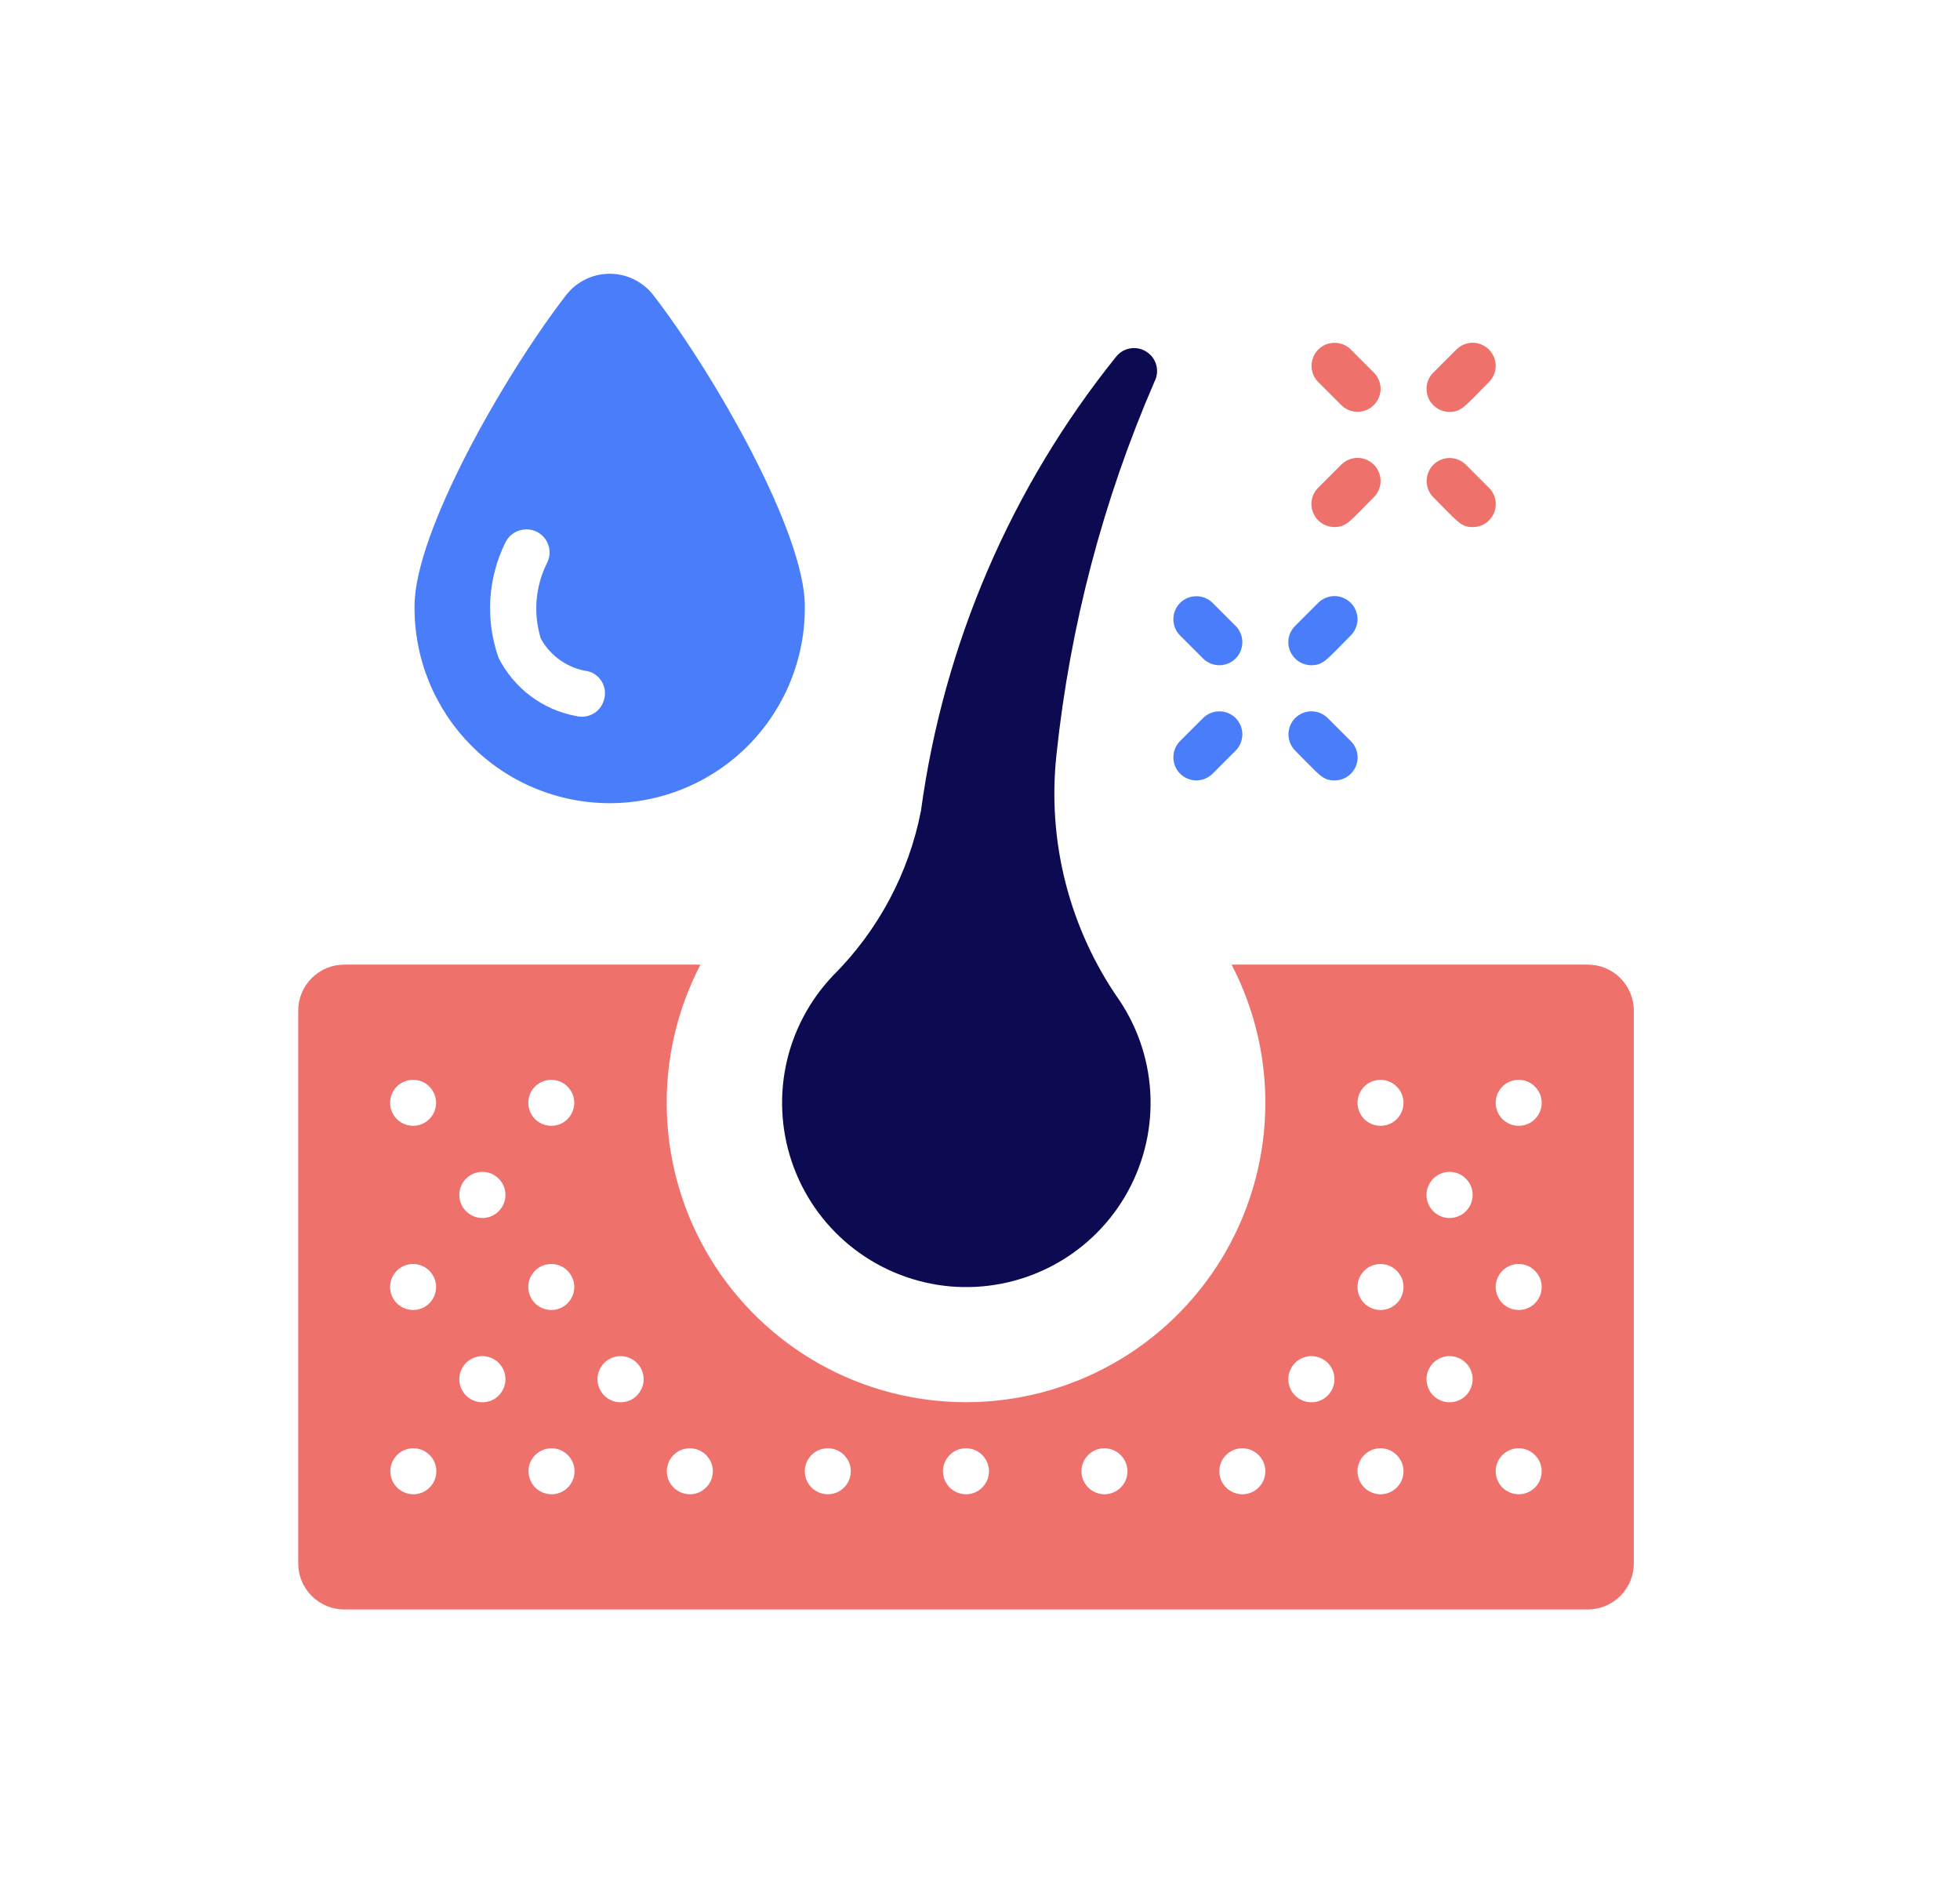 <svg width="26" height="25" viewBox="0 0 26 25" fill="none" xmlns="http://www.w3.org/2000/svg">
<path d="M15.315 5.061C15.35 4.994 15.358 4.917 15.339 4.844C15.32 4.771 15.274 4.708 15.211 4.667C15.148 4.625 15.072 4.609 14.998 4.62C14.923 4.631 14.856 4.67 14.808 4.728C13.412 6.463 12.517 8.546 12.217 10.753C12.056 11.581 11.65 12.341 11.053 12.937C10.735 13.27 10.517 13.685 10.424 14.137C10.332 14.588 10.369 15.056 10.531 15.487C10.693 15.918 10.973 16.294 11.34 16.573C11.707 16.852 12.145 17.021 12.603 17.062C13.062 17.102 13.523 17.012 13.933 16.802C14.342 16.593 14.685 16.271 14.92 15.875C15.155 15.479 15.274 15.025 15.262 14.564C15.25 14.104 15.108 13.656 14.853 13.273C14.186 12.321 13.888 11.159 14.015 10.004C14.195 8.3 14.633 6.633 15.315 5.061Z" fill="#0C0B52"/>
<path d="M21.062 21.347H4.567C4.405 21.347 4.25 21.283 4.135 21.168C4.021 21.054 3.956 20.899 3.956 20.737V13.405C3.956 13.243 4.02 13.088 4.135 12.973C4.25 12.858 4.405 12.794 4.567 12.794H9.292C8.977 13.399 8.823 14.075 8.846 14.758C8.868 15.44 9.066 16.104 9.42 16.688C9.774 17.271 10.272 17.753 10.867 18.088C11.461 18.422 12.132 18.598 12.815 18.598C13.497 18.598 14.168 18.422 14.762 18.088C15.357 17.753 15.855 17.271 16.209 16.688C16.563 16.104 16.761 15.44 16.783 14.758C16.806 14.075 16.652 13.399 16.337 12.794L21.062 12.794C21.224 12.794 21.38 12.858 21.494 12.973C21.609 13.088 21.673 13.243 21.673 13.405V20.737C21.673 20.899 21.608 21.054 21.494 21.168C21.379 21.283 21.224 21.347 21.062 21.347ZM20.146 19.209C20.086 19.209 20.027 19.227 19.977 19.26C19.926 19.294 19.887 19.342 19.864 19.397C19.841 19.453 19.835 19.514 19.847 19.573C19.859 19.633 19.888 19.687 19.93 19.73C19.973 19.772 20.027 19.801 20.087 19.813C20.146 19.825 20.207 19.819 20.263 19.796C20.319 19.773 20.366 19.734 20.4 19.683C20.433 19.633 20.451 19.574 20.451 19.514C20.451 19.433 20.419 19.356 20.361 19.299C20.304 19.241 20.227 19.209 20.146 19.209ZM18.313 19.209C18.253 19.209 18.194 19.227 18.144 19.26C18.093 19.294 18.054 19.342 18.031 19.397C18.008 19.453 18.002 19.514 18.014 19.573C18.026 19.633 18.055 19.687 18.097 19.73C18.14 19.772 18.194 19.801 18.254 19.813C18.313 19.825 18.374 19.819 18.43 19.796C18.485 19.773 18.533 19.734 18.567 19.683C18.6 19.633 18.618 19.574 18.618 19.514C18.618 19.433 18.586 19.356 18.528 19.299C18.471 19.241 18.394 19.209 18.313 19.209ZM16.48 19.209C16.42 19.209 16.361 19.227 16.311 19.26C16.26 19.294 16.221 19.342 16.198 19.397C16.175 19.453 16.169 19.514 16.181 19.573C16.193 19.633 16.222 19.687 16.264 19.73C16.307 19.772 16.361 19.801 16.421 19.813C16.48 19.825 16.541 19.819 16.597 19.796C16.652 19.773 16.7 19.734 16.734 19.683C16.767 19.633 16.785 19.574 16.785 19.514C16.785 19.433 16.753 19.356 16.696 19.299C16.639 19.242 16.562 19.209 16.481 19.209H16.48ZM14.647 19.209C14.587 19.21 14.528 19.228 14.479 19.262C14.429 19.296 14.391 19.344 14.368 19.4C14.346 19.456 14.34 19.517 14.352 19.576C14.365 19.635 14.394 19.689 14.437 19.731C14.48 19.773 14.534 19.802 14.593 19.813C14.652 19.825 14.713 19.819 14.769 19.795C14.824 19.772 14.872 19.733 14.905 19.683C14.938 19.633 14.956 19.574 14.956 19.514C14.956 19.474 14.948 19.434 14.932 19.397C14.917 19.36 14.894 19.326 14.865 19.298C14.837 19.269 14.803 19.247 14.765 19.232C14.728 19.216 14.688 19.209 14.648 19.209H14.647ZM12.814 19.209C12.754 19.209 12.695 19.227 12.645 19.26C12.594 19.294 12.555 19.342 12.532 19.397C12.509 19.453 12.503 19.514 12.515 19.573C12.527 19.633 12.556 19.687 12.598 19.73C12.641 19.772 12.695 19.801 12.755 19.813C12.814 19.825 12.875 19.819 12.931 19.796C12.986 19.773 13.034 19.734 13.068 19.683C13.101 19.633 13.119 19.574 13.119 19.514C13.119 19.433 13.087 19.356 13.03 19.299C12.973 19.242 12.896 19.209 12.815 19.209H12.814ZM10.981 19.209C10.921 19.209 10.862 19.227 10.812 19.26C10.761 19.294 10.722 19.342 10.699 19.397C10.676 19.453 10.67 19.514 10.682 19.573C10.694 19.633 10.723 19.687 10.765 19.73C10.808 19.772 10.862 19.801 10.922 19.813C10.981 19.825 11.042 19.819 11.098 19.796C11.153 19.773 11.201 19.734 11.235 19.683C11.268 19.633 11.286 19.574 11.286 19.514C11.286 19.433 11.254 19.356 11.197 19.299C11.14 19.242 11.063 19.209 10.982 19.209H10.981ZM9.148 19.209C9.088 19.21 9.029 19.228 8.979 19.262C8.93 19.296 8.891 19.344 8.868 19.399C8.846 19.455 8.84 19.516 8.852 19.575C8.864 19.634 8.894 19.688 8.936 19.731C8.979 19.773 9.034 19.802 9.093 19.813C9.152 19.825 9.213 19.819 9.268 19.796C9.324 19.772 9.371 19.733 9.405 19.683C9.438 19.633 9.456 19.574 9.456 19.514C9.456 19.474 9.448 19.434 9.432 19.397C9.417 19.36 9.394 19.326 9.366 19.298C9.337 19.27 9.303 19.247 9.266 19.232C9.229 19.217 9.189 19.209 9.149 19.209H9.148ZM7.316 19.209C7.256 19.209 7.197 19.227 7.147 19.26C7.096 19.294 7.057 19.342 7.034 19.397C7.011 19.453 7.005 19.514 7.017 19.573C7.029 19.633 7.058 19.687 7.1 19.73C7.143 19.772 7.197 19.801 7.257 19.813C7.316 19.825 7.377 19.819 7.433 19.796C7.489 19.773 7.536 19.734 7.57 19.683C7.603 19.633 7.621 19.574 7.621 19.514C7.621 19.433 7.589 19.356 7.532 19.299C7.475 19.242 7.398 19.209 7.317 19.209H7.316ZM5.483 19.209C5.423 19.209 5.364 19.227 5.314 19.26C5.263 19.294 5.224 19.342 5.201 19.397C5.178 19.453 5.172 19.514 5.184 19.573C5.196 19.633 5.225 19.687 5.267 19.73C5.31 19.772 5.364 19.801 5.424 19.813C5.483 19.825 5.544 19.819 5.6 19.796C5.655 19.773 5.703 19.734 5.737 19.683C5.77 19.633 5.788 19.574 5.788 19.514C5.788 19.433 5.756 19.356 5.699 19.299C5.642 19.242 5.565 19.209 5.484 19.209H5.483ZM19.23 17.987C19.169 17.987 19.11 18.005 19.06 18.038C19.009 18.072 18.97 18.119 18.947 18.175C18.923 18.231 18.917 18.293 18.929 18.352C18.941 18.412 18.97 18.466 19.012 18.509C19.055 18.552 19.11 18.581 19.169 18.593C19.228 18.605 19.29 18.599 19.346 18.576C19.402 18.553 19.45 18.514 19.483 18.463C19.517 18.413 19.535 18.354 19.535 18.293C19.535 18.212 19.503 18.134 19.446 18.077C19.389 18.02 19.311 17.987 19.23 17.987ZM17.397 17.987C17.337 17.987 17.277 18.005 17.227 18.038C17.176 18.072 17.137 18.119 17.114 18.175C17.09 18.231 17.084 18.293 17.096 18.352C17.108 18.412 17.137 18.466 17.179 18.509C17.222 18.552 17.277 18.581 17.336 18.593C17.395 18.605 17.457 18.599 17.513 18.576C17.569 18.553 17.617 18.514 17.65 18.463C17.684 18.413 17.702 18.354 17.702 18.293C17.702 18.212 17.67 18.134 17.613 18.077C17.556 18.02 17.478 17.987 17.397 17.987ZM8.233 17.987C8.172 17.987 8.113 18.005 8.063 18.038C8.012 18.072 7.973 18.119 7.95 18.175C7.926 18.231 7.92 18.293 7.932 18.352C7.944 18.412 7.973 18.466 8.015 18.509C8.058 18.552 8.113 18.581 8.172 18.593C8.231 18.605 8.293 18.599 8.349 18.576C8.405 18.553 8.453 18.514 8.486 18.463C8.52 18.413 8.538 18.354 8.538 18.293C8.538 18.212 8.506 18.134 8.449 18.077C8.392 18.02 8.314 17.987 8.233 17.987ZM6.4 17.987C6.339 17.987 6.28 18.005 6.23 18.038C6.179 18.072 6.14 18.119 6.117 18.175C6.093 18.231 6.087 18.293 6.099 18.352C6.111 18.412 6.14 18.466 6.182 18.509C6.225 18.552 6.28 18.581 6.339 18.593C6.398 18.605 6.46 18.599 6.516 18.576C6.572 18.553 6.62 18.514 6.653 18.463C6.687 18.413 6.705 18.354 6.705 18.293C6.705 18.212 6.673 18.134 6.616 18.077C6.559 18.02 6.481 17.987 6.4 17.987ZM20.146 16.765C20.086 16.765 20.027 16.783 19.977 16.816C19.926 16.85 19.887 16.898 19.864 16.953C19.841 17.009 19.835 17.07 19.847 17.13C19.859 17.189 19.888 17.243 19.93 17.286C19.973 17.328 20.027 17.357 20.087 17.369C20.146 17.381 20.207 17.375 20.263 17.352C20.319 17.329 20.366 17.29 20.4 17.239C20.433 17.189 20.451 17.13 20.451 17.07C20.451 16.989 20.419 16.912 20.361 16.855C20.304 16.797 20.227 16.765 20.146 16.765ZM18.313 16.765C18.253 16.765 18.194 16.783 18.144 16.816C18.093 16.85 18.054 16.898 18.031 16.953C18.008 17.009 18.002 17.07 18.014 17.13C18.026 17.189 18.055 17.243 18.097 17.286C18.14 17.328 18.194 17.357 18.254 17.369C18.313 17.381 18.374 17.375 18.43 17.352C18.485 17.329 18.533 17.29 18.567 17.239C18.6 17.189 18.618 17.13 18.618 17.07C18.618 16.989 18.586 16.912 18.528 16.855C18.471 16.797 18.394 16.765 18.313 16.765ZM7.313 16.765C7.253 16.765 7.194 16.783 7.144 16.816C7.093 16.85 7.054 16.898 7.031 16.953C7.008 17.009 7.002 17.07 7.014 17.13C7.026 17.189 7.055 17.243 7.097 17.286C7.14 17.328 7.194 17.357 7.254 17.369C7.313 17.381 7.374 17.375 7.43 17.352C7.486 17.329 7.533 17.29 7.567 17.239C7.6 17.189 7.618 17.13 7.618 17.07C7.618 16.99 7.586 16.913 7.53 16.856C7.474 16.799 7.397 16.766 7.317 16.765H7.313ZM5.48 16.765C5.42 16.765 5.361 16.783 5.311 16.816C5.26 16.85 5.221 16.898 5.198 16.953C5.175 17.009 5.169 17.07 5.181 17.13C5.193 17.189 5.222 17.243 5.264 17.286C5.307 17.328 5.361 17.357 5.421 17.369C5.48 17.381 5.541 17.375 5.597 17.352C5.652 17.329 5.7 17.29 5.734 17.239C5.767 17.189 5.785 17.13 5.785 17.07C5.785 16.99 5.753 16.913 5.697 16.856C5.641 16.799 5.564 16.766 5.484 16.765H5.48ZM19.23 15.543C19.169 15.543 19.11 15.561 19.06 15.594C19.009 15.628 18.97 15.675 18.947 15.731C18.923 15.787 18.917 15.849 18.929 15.909C18.941 15.968 18.97 16.023 19.013 16.065C19.055 16.108 19.11 16.137 19.17 16.149C19.229 16.161 19.291 16.155 19.347 16.131C19.403 16.108 19.45 16.069 19.484 16.018C19.517 15.968 19.535 15.909 19.535 15.848C19.535 15.767 19.503 15.69 19.445 15.633C19.388 15.575 19.311 15.543 19.23 15.543ZM6.4 15.543C6.339 15.543 6.28 15.561 6.23 15.594C6.179 15.628 6.14 15.675 6.117 15.731C6.093 15.787 6.087 15.849 6.099 15.909C6.111 15.968 6.14 16.023 6.183 16.065C6.226 16.108 6.28 16.137 6.34 16.149C6.399 16.161 6.461 16.155 6.517 16.131C6.573 16.108 6.62 16.069 6.654 16.018C6.687 15.968 6.705 15.909 6.705 15.848C6.705 15.767 6.673 15.69 6.615 15.633C6.558 15.575 6.481 15.543 6.4 15.543ZM20.146 14.322C20.086 14.322 20.027 14.34 19.977 14.373C19.926 14.407 19.887 14.455 19.864 14.51C19.841 14.566 19.835 14.627 19.847 14.687C19.859 14.746 19.888 14.8 19.93 14.843C19.973 14.885 20.027 14.914 20.087 14.926C20.146 14.938 20.207 14.932 20.263 14.909C20.319 14.886 20.366 14.847 20.4 14.796C20.433 14.746 20.451 14.687 20.451 14.627C20.451 14.546 20.419 14.469 20.361 14.412C20.304 14.354 20.227 14.322 20.146 14.322ZM18.313 14.322C18.253 14.322 18.194 14.34 18.144 14.373C18.093 14.407 18.054 14.455 18.031 14.51C18.008 14.566 18.002 14.627 18.014 14.687C18.026 14.746 18.055 14.8 18.097 14.843C18.14 14.885 18.194 14.914 18.254 14.926C18.313 14.938 18.374 14.932 18.43 14.909C18.485 14.886 18.533 14.847 18.567 14.796C18.6 14.746 18.618 14.687 18.618 14.627C18.618 14.546 18.586 14.469 18.528 14.412C18.471 14.354 18.394 14.322 18.313 14.322ZM7.313 14.322C7.253 14.322 7.194 14.34 7.144 14.373C7.093 14.407 7.054 14.455 7.031 14.51C7.008 14.566 7.002 14.627 7.014 14.687C7.026 14.746 7.055 14.8 7.097 14.843C7.14 14.885 7.194 14.914 7.254 14.926C7.313 14.938 7.374 14.932 7.43 14.909C7.486 14.886 7.533 14.847 7.567 14.796C7.6 14.746 7.618 14.687 7.618 14.627C7.618 14.547 7.586 14.47 7.53 14.413C7.474 14.356 7.397 14.323 7.317 14.322H7.313ZM5.48 14.322C5.42 14.322 5.361 14.34 5.311 14.373C5.26 14.407 5.221 14.455 5.198 14.51C5.175 14.566 5.169 14.627 5.181 14.687C5.193 14.746 5.222 14.8 5.264 14.843C5.307 14.885 5.361 14.914 5.421 14.926C5.48 14.938 5.541 14.932 5.597 14.909C5.652 14.886 5.7 14.847 5.734 14.796C5.767 14.746 5.785 14.687 5.785 14.627C5.785 14.547 5.753 14.47 5.697 14.413C5.641 14.356 5.564 14.323 5.484 14.322H5.48Z" fill="#EF716B"/>
<path d="M8.088 10.653C7.746 10.653 7.407 10.585 7.091 10.453C6.775 10.322 6.489 10.129 6.248 9.885C6.007 9.642 5.817 9.353 5.688 9.036C5.56 8.719 5.495 8.379 5.499 8.037C5.499 7.063 6.685 4.984 7.505 3.92C7.573 3.83 7.662 3.758 7.763 3.707C7.864 3.657 7.975 3.631 8.088 3.631C8.201 3.631 8.312 3.657 8.413 3.707C8.514 3.758 8.603 3.83 8.671 3.92C9.491 4.987 10.676 7.067 10.676 8.037C10.68 8.379 10.615 8.719 10.487 9.036C10.358 9.353 10.168 9.642 9.928 9.885C9.687 10.128 9.401 10.321 9.085 10.453C8.769 10.585 8.43 10.653 8.088 10.653ZM6.98 7.022C6.923 7.022 6.866 7.038 6.818 7.068C6.769 7.099 6.73 7.142 6.705 7.194C6.588 7.43 6.52 7.688 6.504 7.951C6.489 8.214 6.526 8.478 6.614 8.726C6.715 8.925 6.86 9.098 7.038 9.232C7.217 9.366 7.424 9.457 7.643 9.497C7.721 9.517 7.804 9.505 7.874 9.464C7.944 9.422 7.994 9.355 8.014 9.276C8.025 9.237 8.028 9.197 8.023 9.157C8.018 9.117 8.005 9.079 7.985 9.044C7.965 9.009 7.939 8.979 7.907 8.955C7.875 8.93 7.838 8.913 7.799 8.903C7.669 8.884 7.544 8.835 7.436 8.76C7.327 8.685 7.238 8.585 7.174 8.47C7.071 8.136 7.101 7.774 7.259 7.462C7.282 7.415 7.293 7.364 7.29 7.312C7.287 7.26 7.272 7.209 7.244 7.165C7.217 7.121 7.178 7.085 7.133 7.059C7.087 7.034 7.036 7.021 6.984 7.021L6.98 7.022Z" fill="#497DF9"/>
<path d="M17.918 7.996C17.89 7.968 17.856 7.945 17.819 7.93C17.782 7.914 17.742 7.906 17.702 7.906C17.662 7.906 17.622 7.914 17.585 7.93C17.548 7.945 17.514 7.968 17.486 7.996L17.18 8.302C17.137 8.345 17.108 8.399 17.096 8.458C17.084 8.518 17.09 8.579 17.114 8.635C17.137 8.691 17.176 8.738 17.226 8.772C17.276 8.805 17.336 8.823 17.396 8.823C17.558 8.823 17.603 8.744 17.918 8.428C17.947 8.4 17.969 8.366 17.984 8.329C18 8.292 18.008 8.252 18.008 8.212C18.008 8.172 18 8.132 17.984 8.095C17.969 8.058 17.947 8.024 17.918 7.996Z" fill="#497DF9"/>
<path d="M15.959 9.524L15.654 9.829C15.597 9.886 15.565 9.964 15.565 10.045C15.565 10.126 15.597 10.204 15.654 10.261C15.711 10.318 15.789 10.351 15.87 10.351C15.951 10.351 16.029 10.318 16.086 10.261L16.391 9.956C16.448 9.899 16.48 9.821 16.48 9.74C16.48 9.659 16.448 9.581 16.391 9.524C16.334 9.467 16.256 9.435 16.175 9.435C16.094 9.435 16.016 9.467 15.959 9.524Z" fill="#497DF9"/>
<path d="M17.613 9.524C17.556 9.467 17.478 9.435 17.397 9.435C17.316 9.435 17.238 9.467 17.181 9.524C17.124 9.581 17.092 9.659 17.092 9.74C17.092 9.821 17.124 9.899 17.181 9.956C17.505 10.28 17.543 10.351 17.702 10.351C17.763 10.351 17.822 10.334 17.873 10.3C17.923 10.267 17.962 10.219 17.986 10.163C18.009 10.107 18.015 10.045 18.003 9.986C17.991 9.926 17.961 9.872 17.918 9.829L17.613 9.524Z" fill="#497DF9"/>
<path d="M16.391 8.302L16.086 7.997C16.029 7.94 15.951 7.908 15.87 7.908C15.789 7.908 15.711 7.94 15.654 7.997C15.597 8.054 15.565 8.132 15.565 8.213C15.565 8.294 15.597 8.372 15.654 8.429L15.959 8.734C16.016 8.791 16.094 8.823 16.175 8.823C16.256 8.823 16.334 8.791 16.391 8.734C16.448 8.677 16.48 8.599 16.48 8.518C16.48 8.437 16.448 8.359 16.391 8.302Z" fill="#497DF9"/>
<path d="M19.751 4.636C19.723 4.608 19.689 4.585 19.652 4.57C19.615 4.554 19.575 4.546 19.535 4.546C19.495 4.546 19.455 4.554 19.418 4.57C19.381 4.585 19.347 4.608 19.319 4.636L19.013 4.942C18.97 4.985 18.941 5.039 18.929 5.098C18.918 5.158 18.924 5.219 18.947 5.275C18.97 5.331 19.009 5.378 19.059 5.412C19.11 5.445 19.169 5.463 19.229 5.463C19.391 5.463 19.436 5.384 19.751 5.068C19.779 5.04 19.802 5.006 19.817 4.969C19.833 4.932 19.841 4.892 19.841 4.852C19.841 4.812 19.833 4.772 19.817 4.735C19.802 4.698 19.779 4.664 19.751 4.636Z" fill="#EF716B"/>
<path d="M18.224 6.163C18.196 6.135 18.162 6.112 18.125 6.097C18.088 6.081 18.048 6.073 18.008 6.073C17.968 6.073 17.928 6.081 17.891 6.097C17.854 6.112 17.82 6.135 17.792 6.163L17.486 6.469C17.443 6.512 17.414 6.566 17.402 6.625C17.39 6.685 17.396 6.746 17.42 6.802C17.443 6.858 17.482 6.905 17.532 6.939C17.582 6.972 17.642 6.99 17.702 6.99C17.864 6.99 17.909 6.911 18.224 6.595C18.253 6.567 18.275 6.533 18.29 6.496C18.306 6.459 18.314 6.419 18.314 6.379C18.314 6.339 18.306 6.299 18.29 6.262C18.275 6.225 18.253 6.191 18.224 6.163Z" fill="#EF716B"/>
<path d="M19.446 6.164C19.389 6.107 19.311 6.075 19.23 6.075C19.149 6.075 19.071 6.107 19.014 6.164C18.957 6.221 18.925 6.299 18.925 6.38C18.925 6.461 18.957 6.539 19.014 6.596C19.338 6.92 19.376 6.991 19.535 6.991C19.596 6.991 19.655 6.974 19.706 6.94C19.756 6.907 19.795 6.859 19.819 6.803C19.842 6.747 19.848 6.685 19.836 6.626C19.824 6.566 19.794 6.512 19.751 6.469L19.446 6.164Z" fill="#EF716B"/>
<path d="M18.224 4.941L17.919 4.636C17.862 4.579 17.784 4.547 17.703 4.547C17.622 4.547 17.544 4.579 17.487 4.636C17.43 4.693 17.398 4.771 17.398 4.852C17.398 4.933 17.43 5.011 17.487 5.068L17.792 5.373C17.849 5.43 17.927 5.462 18.008 5.462C18.089 5.462 18.167 5.43 18.224 5.373C18.281 5.316 18.314 5.238 18.314 5.157C18.314 5.076 18.281 4.998 18.224 4.941Z" fill="#EF716B"/>
</svg>
